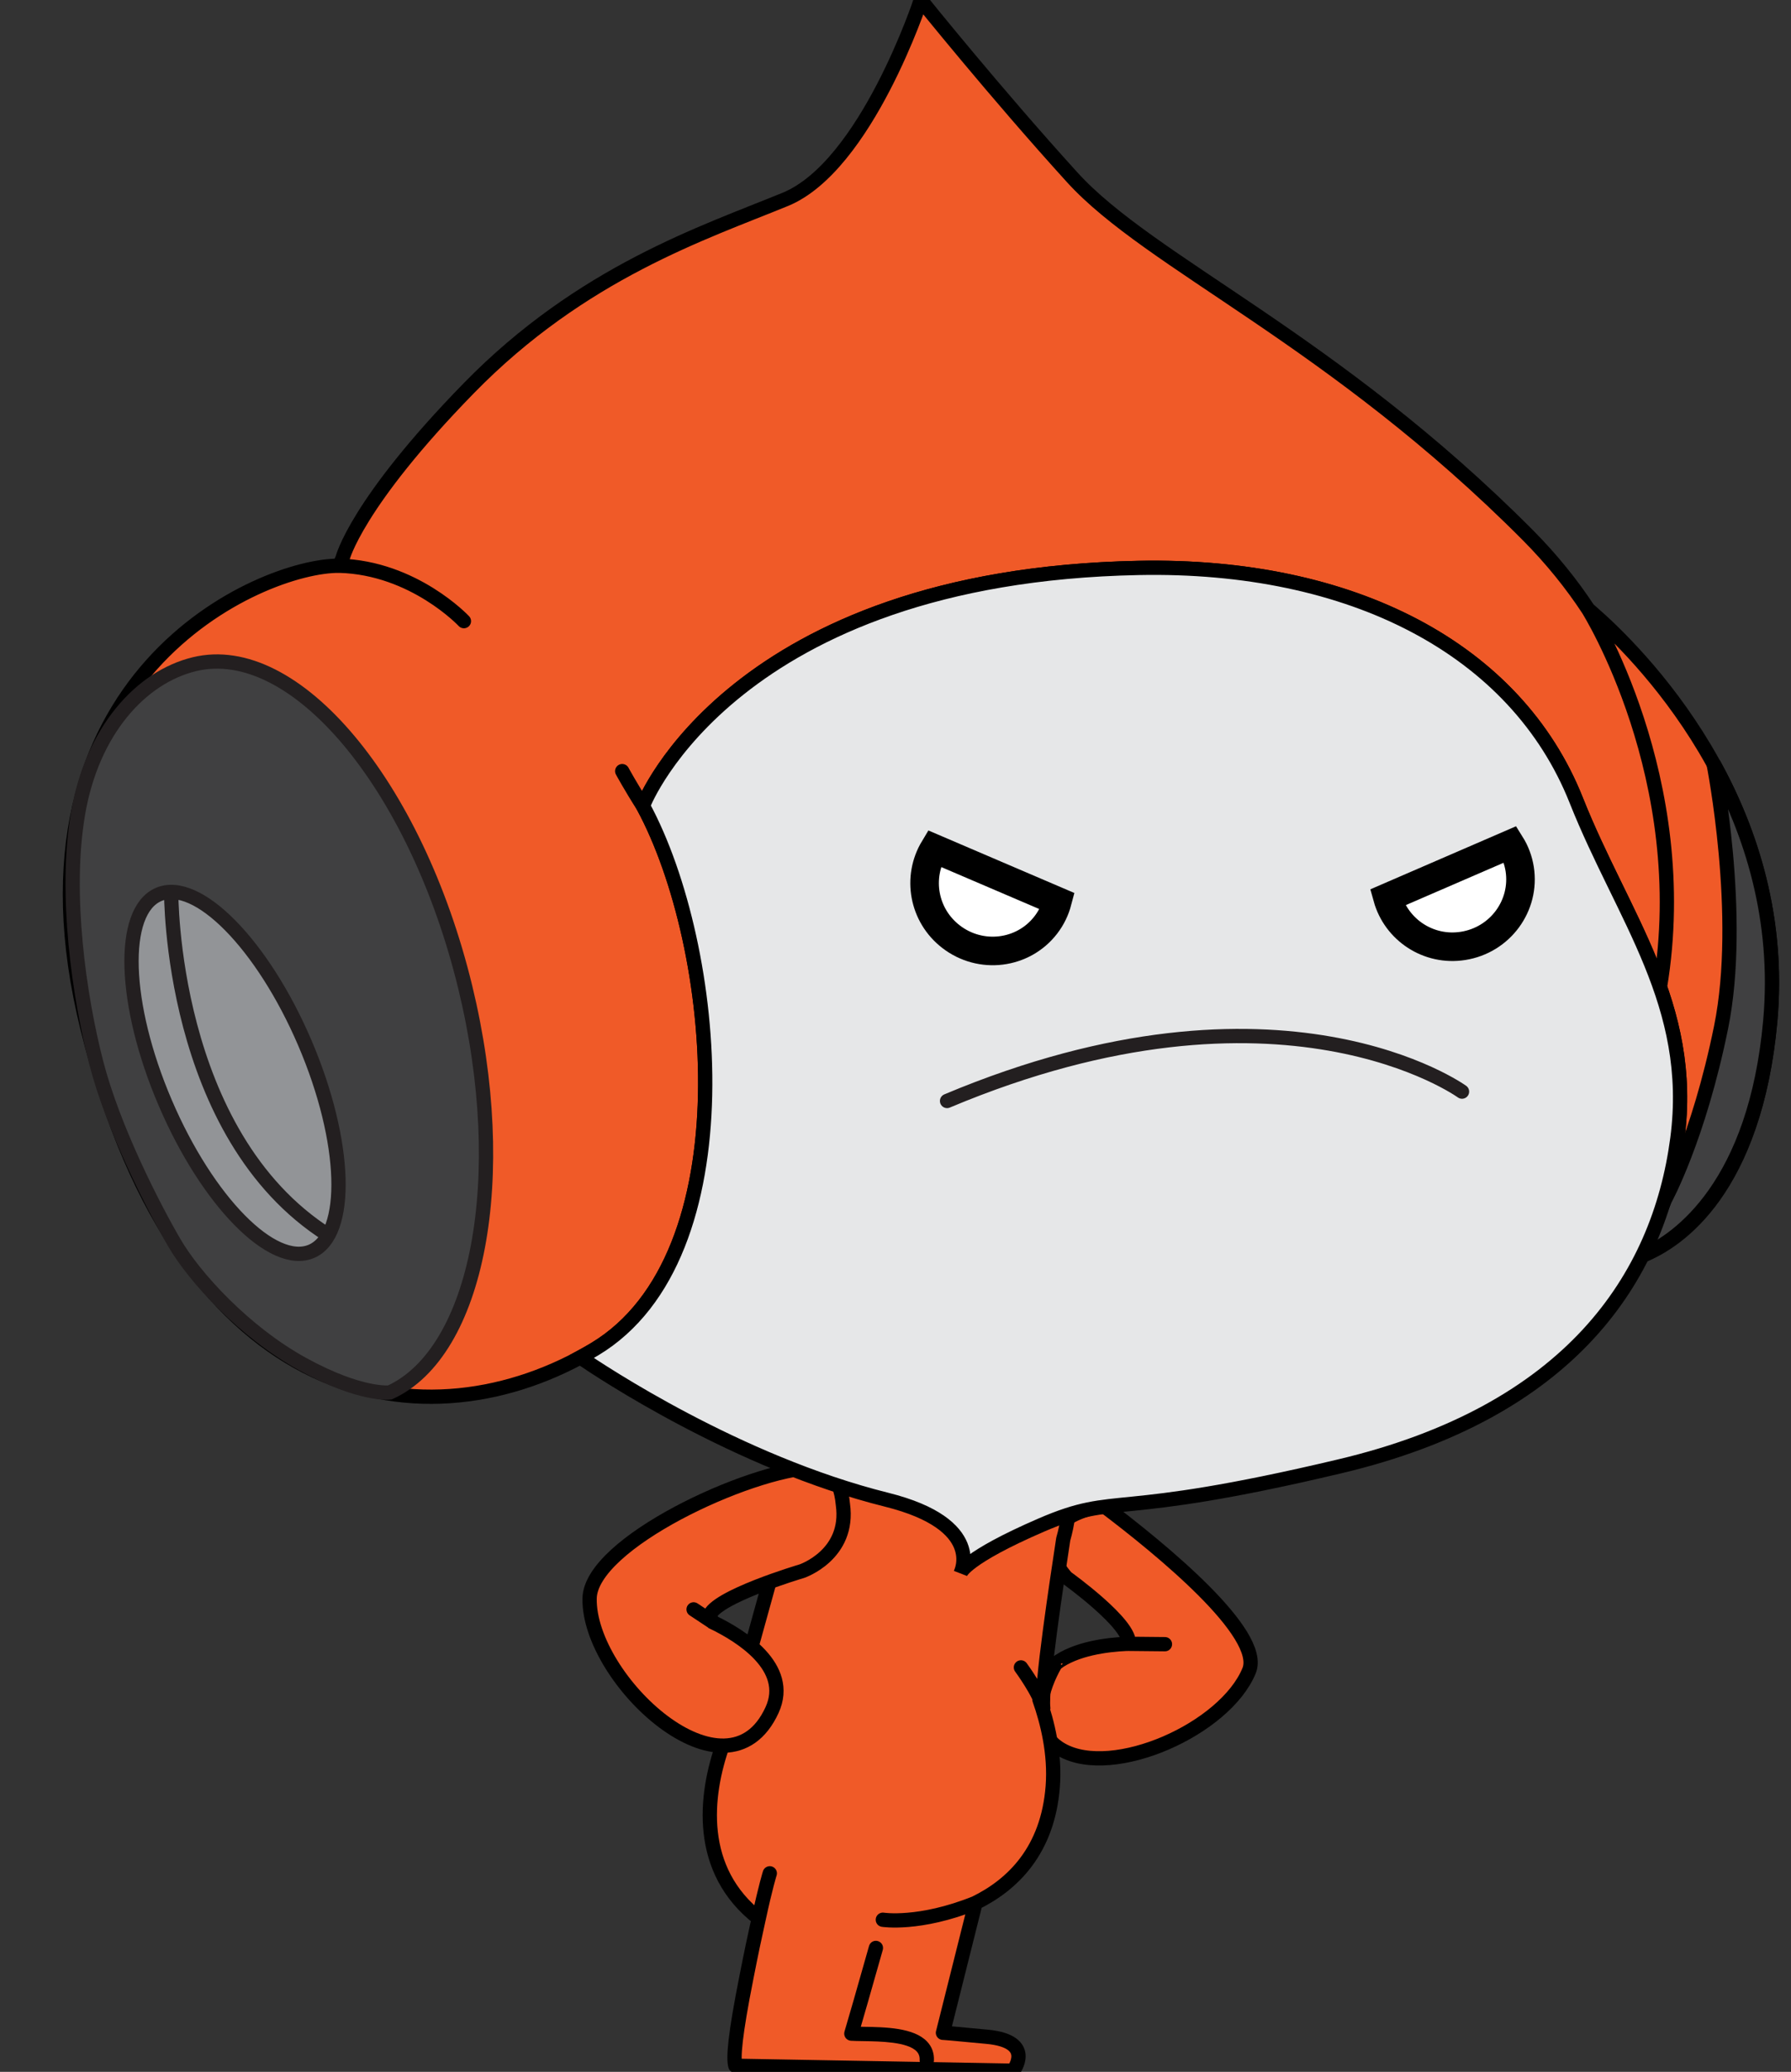 <svg xmlns="http://www.w3.org/2000/svg" xmlns:xlink="http://www.w3.org/1999/xlink" version="1.1" width="113.111" height="130.837" viewBox="-3.403 0.602 113.111 130.837"><rect x="-3.403" y="0.602" width="113.111" height="130.837" fill="#333333" stroke="none"/><defs><style/></defs>
  <!-- Exported by Scratch - http://scratch.mit.edu/ -->
  <g id="ID0.6641015410423279" transform="matrix(0.902, 0, 0, 0.902, 0.75, 0)">
    <path id="R_Arm_1_" fill="#F05A28" stroke="#000000" stroke-linecap="round" d="M 69.320 117.129 C 70.710 116.084 72.898 115.818 74.247 115.756 L 74.415 115.754 C 74.665 114.408 70.061 111.113 70.061 111.113 C 66.492 106.967 72.649 106.072 72.649 106.072 C 76.684 109.116 83.920 115.036 82.854 117.634 C 81.180 121.720 73.339 125.208 69.739 123.177 C 66.622 121.415 69.320 117.128 69.320 117.129 L 69.320 117.129 Z M 76.961 115.779 L 74.414 115.754 "/>
    <g id="Body_1_">
      <path id="Body_2_" fill="#F05A28" stroke="#000000" stroke-linecap="round" stroke-linejoin="round" d="M 69.840 108.429 C 69.408 111.300 68.257 118.778 68.442 120.255 L 68.173 119.652 C 68.725 121.212 69.283 123.430 69.106 125.738 C 68.762 130.217 66.303 132.617 63.690 133.898 L 63.661 134.044 L 61.419 142.986 C 61.462 142.985 61.843 143.008 64.524 143.266 C 67.922 143.592 66.340 145.639 66.340 145.639 L 60.006 145.527 L 59.682 145.523 L 46.883 145.294 C 46.726 144.773 46.851 143.162 47.662 139.087 C 47.975 137.486 48.265 136.109 48.518 134.983 L 48.520 134.975 C 44.196 131.614 44.715 126.413 46.033 122.733 C 46.873 120.379 51.668 102.610 51.668 102.610 C 51.668 102.610 53.752 95.786 62.377 98.161 C 62.377 98.161 72.305 99.813 69.841 108.425 C 69.841 108.429 69.840 108.429 69.840 108.429 L 69.840 108.429 Z M 57.210 135.071 C 57.210 135.071 59.752 135.481 63.689 133.901 M 68.442 120.258 C 68.216 119.225 66.878 117.404 66.878 117.404 M 49.294 131.821 C 49.294 131.821 49.005 132.722 48.520 134.978 "/>
      <path id="Leg_Separation" d="M 60.286 145.412 C 60.278 145.412 60.270 145.412 60.265 145.412 C 59.988 145.399 59.774 145.166 59.786 144.891 C 59.797 144.643 59.731 144.453 59.580 144.291 C 58.944 143.617 57.017 143.587 55.865 143.569 C 55.519 143.564 55.211 143.558 54.969 143.543 C 54.818 143.532 54.679 143.453 54.593 143.329 C 54.507 143.204 54.481 143.047 54.524 142.901 C 54.937 141.507 55.337 140.097 55.737 138.687 L 56.243 136.908 C 56.319 136.642 56.593 136.484 56.861 136.565 C 57.127 136.640 57.280 136.918 57.205 137.183 L 56.699 138.959 C 56.358 140.163 56.016 141.369 55.666 142.563 C 55.735 142.564 55.807 142.565 55.880 142.567 C 57.358 142.588 59.382 142.620 60.308 143.602 C 60.647 143.960 60.808 144.409 60.787 144.928 C 60.772 145.202 60.551 145.412 60.286 145.412 L 60.286 145.412 L 60.286 145.412 Z "/>
    </g>
    <path id="L_Arm" fill="#F05A28" stroke="#000000" stroke-linecap="round" d="M 54.412 105.993 C 54.910 109.524 51.543 110.665 51.543 110.665 C 51.543 110.665 45.359 112.493 45.061 113.829 L 45.332 114.251 C 47.238 115.173 50.830 117.380 49.453 120.388 C 46.291 127.297 36.576 118.262 36.678 112.576 C 36.744 108.709 47.841 103.574 52.386 103.404 C 53.207 103.373 54.220 103.876 54.412 105.993 L 54.412 105.993 Z M 45.332 114.251 L 43.959 113.342 "/>
    <g id="Head_1_">
      <path id="Head_2_" fill="#F05A28" stroke="#000000" stroke-linecap="round" d="M 19.380 39.756 C 19.380 39.756 20.310 35.944 28.224 27.842 C 36.134 19.744 44.697 16.955 50.376 14.627 C 56.055 12.299 59.868 0.667 59.868 0.667 C 59.868 0.667 65.097 7.171 70.471 13.085 C 75.955 19.116 88.725 24.402 102.409 38.175 C 104.042 39.824 105.430 41.550 106.597 43.321 L 106.833 43.528 C 109.890 46.179 120.729 56.755 119.339 72.153 C 118.277 83.884 112.943 87.591 110.357 88.587 L 110.336 88.673 C 111.668 86.034 112.461 83.234 112.836 80.391 C 114.072 70.989 109.006 64.880 105.758 56.703 C 101.547 46.099 90.028 40.133 75.113 40.430 C 46.727 40.991 40.475 56.950 40.475 56.950 L 40.454 57.157 C 45.720 66.937 47.823 88.630 37.040 95.122 C 25.425 102.105 8.227 99.668 1.529 72.686 C -4.602 47.992 13.756 40.212 19.156 40.276 L 19.380 39.756 L 19.380 39.756 Z M 106.596 43.321 C 106.596 43.321 114.044 55.154 111.620 69.777 M 19.155 40.275 C 24.377 40.416 27.877 44.154 27.877 44.154 M 40.453 57.155 C 39.574 55.784 38.961 54.655 38.961 54.655 "/>
      <path id="R_Ear" fill="#404041" stroke="#000000" d="M 111.967 84.658 C 111.967 84.658 114.317 80.394 115.903 72.579 C 117.487 64.759 115.374 54.126 115.374 54.126 C 117.999 58.887 119.987 64.997 119.345 72.153 C 118.316 83.583 113.011 87.481 110.361 88.587 L 111.967 84.658 L 111.967 84.658 Z "/>
      <g id="L_Ear">
        <path id="Outer_Ear" fill="#404041" stroke="#231F20" d="M 2.140 75.090 C 3.341 79.729 6.136 85.153 7.575 87.630 C 9.010 90.110 12.528 93.945 16.597 96.178 C 20.669 98.414 22.687 98.157 22.687 98.157 C 28.849 95.360 31.220 83.145 27.968 69.769 C 24.513 55.579 16.026 45.458 9.005 47.169 C 5.255 48.079 1.848 51.833 0.860 57.626 C -0.102 63.240 0.941 70.460 2.140 75.090 L 2.140 75.090 Z "/>
        <path id="Inner_Ear" fill="#929497" stroke="#231F20" stroke-linecap="round" d="M 6.501 63.290 C 9.202 62.133 13.786 66.786 16.741 73.687 C 19.693 80.583 19.900 87.118 17.202 88.274 C 14.499 89.429 9.917 84.774 6.964 77.875 C 4.007 70.977 3.802 64.447 6.501 63.290 L 6.501 63.290 Z M 18.380 87.146 C 7.258 80.097 7.382 63.116 7.382 63.116 "/>
      </g>
      <path id="Face" fill="#E6E7E8" stroke="#000000" stroke-linecap="round" d="M 36.114 95.760 C 37.415 96.649 47.032 103.063 57.476 105.665 C 64.393 107.394 62.664 110.778 62.664 110.778 C 62.664 110.778 62.943 109.755 68.340 107.423 C 73.738 105.104 73.090 107.152 89.194 103.329 C 105.298 99.519 111.548 90.173 112.840 80.389 C 114.078 70.988 109.010 64.879 105.763 56.701 C 101.551 46.097 90.034 40.131 75.119 40.428 C 46.727 40.988 40.475 56.949 40.475 56.949 L 40.432 57.121 C 45.710 66.878 47.835 88.621 37.038 95.121 C 36.714 95.315 36.386 95.503 36.054 95.683 L 36.114 95.760 L 36.114 95.760 Z "/>
      <path id="Mouth" fill="none" stroke="#231F20" stroke-linecap="round" d="M 61.706 77.748 C 85.089 67.916 97.761 77.093 97.761 77.093 "/>
      <path id="R_Eye" fill="#FFFFFF" stroke="#000000" stroke-width="2" d="M 92.540 63.502 C 93.171 65.773 95.421 67.270 97.831 66.891 C 100.427 66.485 102.202 64.074 101.800 61.507 C 101.698 60.870 101.472 60.284 101.152 59.774 L 92.540 63.502 L 92.540 63.502 Z "/>
      <path id="L_Eye_1_" fill="#FFFFFF" stroke="#000000" stroke-width="2" d="M 60.806 60.072 C 59.589 62.093 60.048 64.752 61.982 66.244 C 64.060 67.850 67.032 67.483 68.618 65.429 C 69.011 64.921 69.279 64.352 69.433 63.766 L 60.806 60.072 L 60.806 60.072 Z "/>
    </g>
  </g>
</svg>